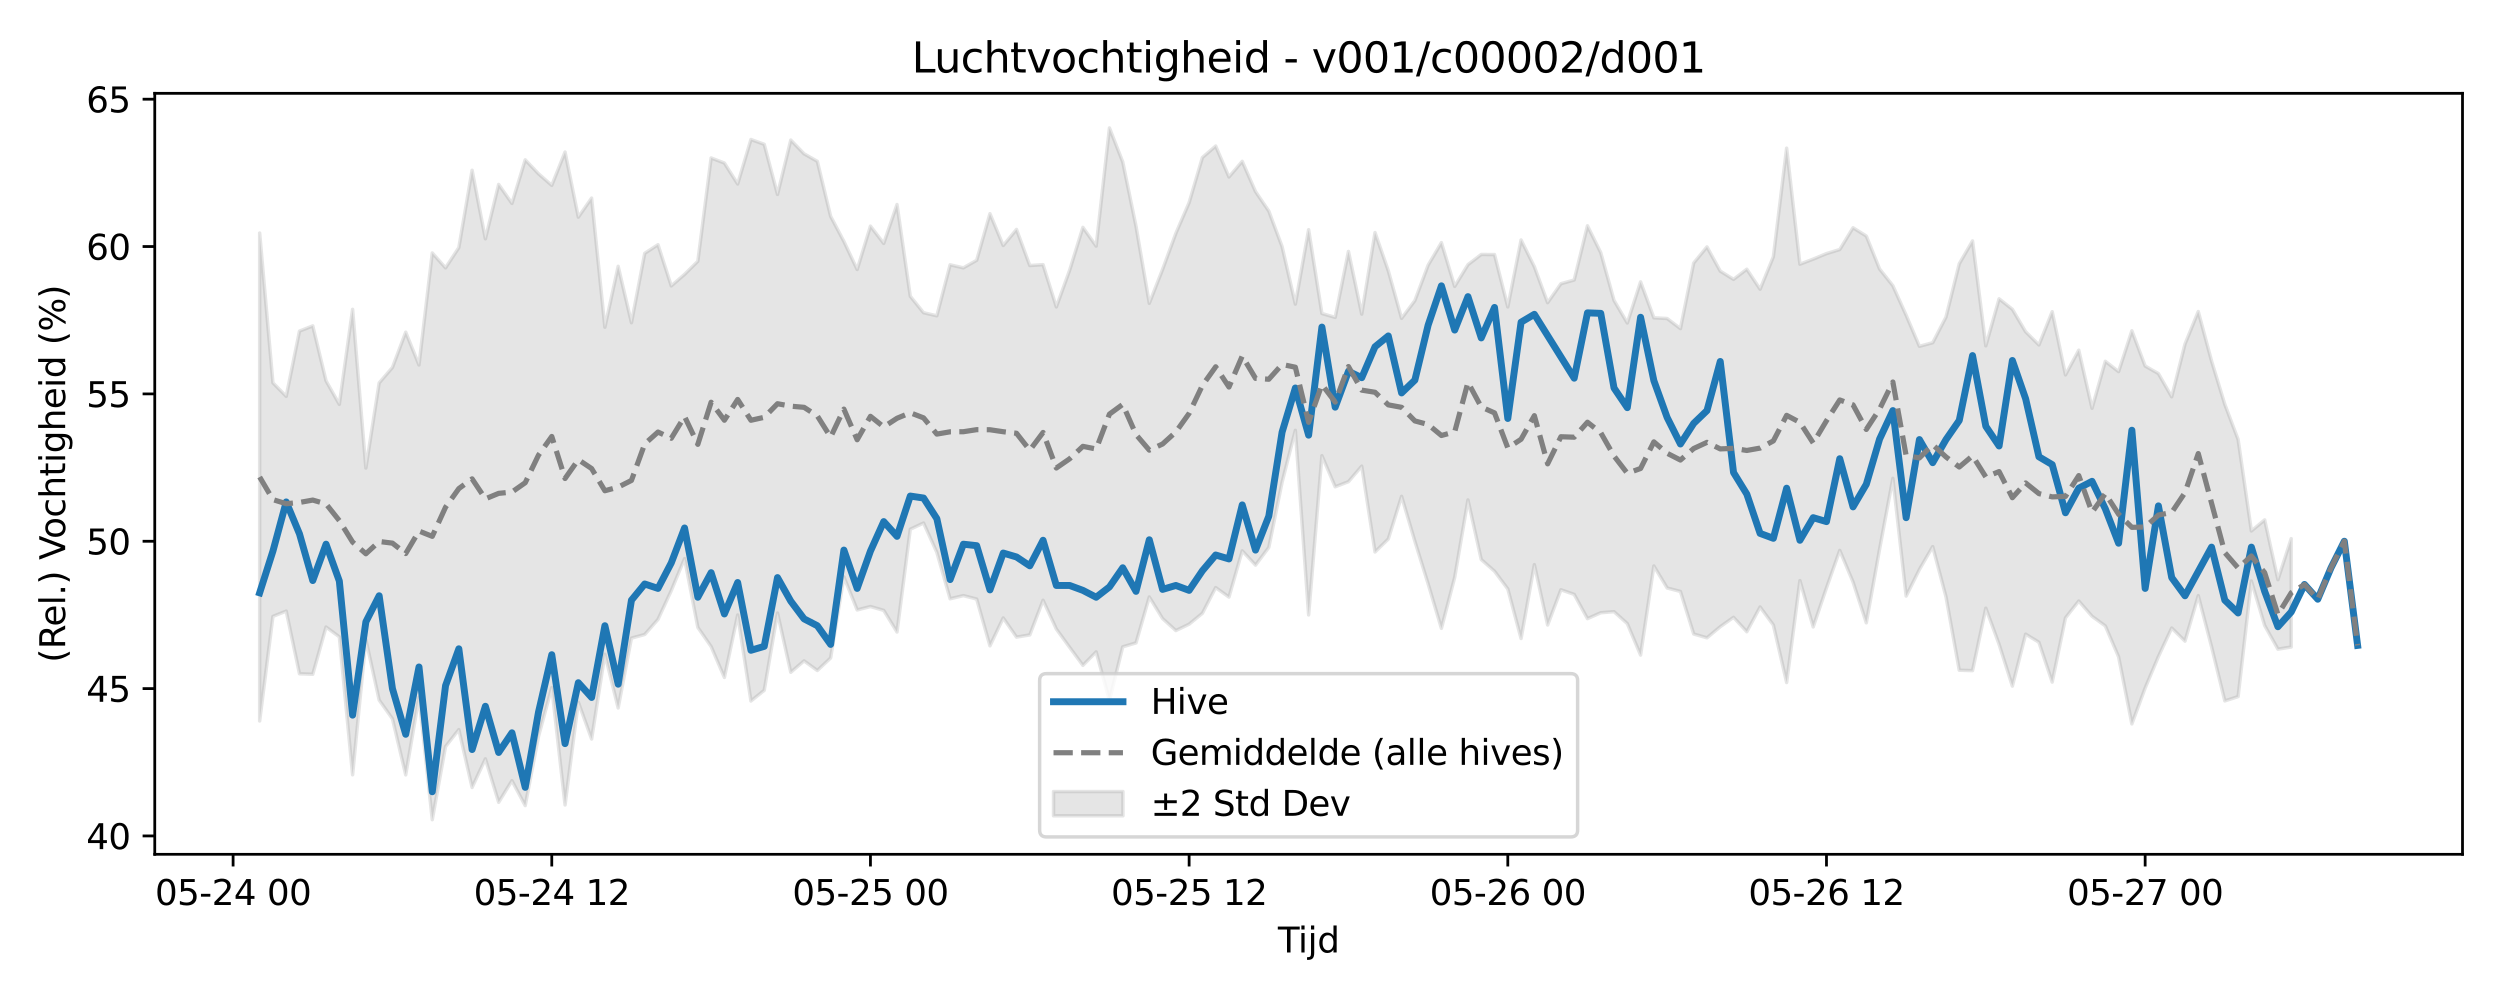 <?xml version="1.0" encoding="utf-8" standalone="no"?>
<!DOCTYPE svg PUBLIC "-//W3C//DTD SVG 1.1//EN"
  "http://www.w3.org/Graphics/SVG/1.1/DTD/svg11.dtd">
<svg xmlns:xlink="http://www.w3.org/1999/xlink" width="720pt" height="288pt" viewBox="0 0 720 288" xmlns="http://www.w3.org/2000/svg" version="1.1">
 <defs>
  <style type="text/css">*{stroke-linejoin: round; stroke-linecap: butt}</style>
 </defs>
 <g id="figure_1">
  <g id="patch_1">
   <path d="M 0 288 
L 720 288 
L 720 0 
L 0 0 
z
" style="fill: #ffffff"/>
  </g>
  <g id="axes_1">
   <g id="patch_2">
    <path d="M 44.57 246.04 
L 709.2 246.04 
L 709.2 26.88 
L 44.57 26.88 
z
" style="fill: #ffffff"/>
   </g>
   <g id="FillBetweenPolyCollection_1">
    <defs>
     <path id="mde6dcda45f" d="M 74.78 -220.886 
L 74.78 -80.359 
L 78.605 -110.481 
L 82.429 -112.004 
L 86.253 -93.949 
L 90.077 -93.809 
L 93.901 -107.414 
L 97.725 -104.579 
L 101.549 -64.851 
L 105.373 -103.825 
L 109.197 -86.379 
L 113.022 -80.986 
L 116.846 -64.831 
L 120.67 -87.22 
L 124.494 -51.922 
L 128.318 -72.998 
L 132.142 -77.878 
L 135.966 -61.204 
L 139.79 -69.454 
L 143.614 -56.934 
L 147.439 -63.16 
L 151.263 -55.984 
L 155.087 -75.886 
L 158.911 -89.978 
L 162.735 -56.175 
L 166.559 -85.786 
L 170.383 -75.157 
L 174.207 -99.576 
L 178.031 -84.104 
L 181.855 -104.22 
L 185.68 -105.258 
L 189.504 -109.614 
L 193.328 -117.9 
L 197.152 -127.119 
L 200.976 -107.311 
L 204.8 -101.795 
L 208.624 -92.896 
L 212.448 -110.895 
L 216.272 -86.104 
L 220.097 -89.186 
L 223.921 -111.455 
L 227.745 -94.382 
L 231.569 -97.67 
L 235.393 -94.893 
L 239.217 -98.498 
L 243.041 -121.868 
L 246.865 -112.331 
L 250.689 -113.316 
L 254.514 -112.212 
L 258.338 -105.981 
L 262.162 -135.575 
L 265.986 -137.371 
L 269.81 -128.908 
L 273.634 -115.548 
L 277.458 -116.463 
L 281.282 -115.471 
L 285.106 -102.004 
L 288.931 -110.032 
L 292.755 -104.51 
L 296.579 -105.145 
L 300.403 -115.124 
L 304.227 -106.835 
L 308.051 -101.571 
L 311.875 -96.378 
L 315.699 -100.254 
L 319.523 -86.309 
L 323.347 -101.709 
L 327.172 -102.846 
L 330.996 -116.076 
L 334.82 -109.854 
L 338.644 -106.393 
L 342.468 -108.238 
L 346.292 -111.375 
L 350.116 -118.78 
L 353.94 -116.042 
L 357.764 -129.363 
L 361.589 -125.244 
L 365.413 -130.34 
L 369.237 -149.087 
L 373.061 -164.071 
L 376.885 -110.902 
L 380.709 -156.772 
L 384.533 -147.803 
L 388.357 -149.275 
L 392.181 -153.757 
L 396.006 -129.032 
L 399.83 -132.764 
L 403.654 -145.065 
L 407.478 -132.131 
L 411.302 -119.852 
L 415.126 -107.035 
L 418.95 -121.713 
L 422.774 -144.029 
L 426.598 -126.855 
L 430.423 -123.486 
L 434.247 -118.386 
L 438.071 -104.1 
L 441.895 -125.383 
L 445.719 -107.997 
L 449.543 -118.153 
L 453.367 -116.811 
L 457.191 -109.828 
L 461.015 -111.526 
L 464.839 -111.836 
L 468.664 -108.4 
L 472.488 -99.336 
L 476.312 -125.005 
L 480.136 -118.658 
L 483.96 -117.655 
L 487.784 -105.408 
L 491.608 -104.306 
L 495.432 -107.5 
L 499.256 -110.212 
L 503.081 -106.061 
L 506.905 -113.19 
L 510.729 -107.988 
L 514.553 -91.429 
L 518.377 -120.788 
L 522.201 -107.444 
L 526.025 -118.689 
L 529.849 -129.486 
L 533.673 -120.386 
L 537.498 -108.625 
L 541.322 -129.852 
L 545.146 -150.241 
L 548.97 -116.333 
L 552.794 -123.972 
L 556.618 -130.584 
L 560.442 -116.124 
L 564.266 -94.973 
L 568.09 -94.855 
L 571.915 -112.849 
L 575.739 -102.429 
L 579.563 -90.4 
L 583.387 -105.364 
L 587.211 -103.024 
L 591.035 -91.556 
L 594.859 -110.051 
L 598.683 -114.904 
L 602.507 -110.51 
L 606.331 -107.732 
L 610.156 -98.826 
L 613.98 -79.517 
L 617.804 -89.855 
L 621.628 -98.921 
L 625.452 -107.124 
L 629.276 -103.352 
L 633.1 -116.459 
L 636.924 -101.748 
L 640.748 -86.137 
L 644.573 -87.374 
L 648.397 -120.674 
L 652.221 -107.862 
L 656.045 -101.039 
L 659.869 -101.662 
L 659.869 -132.87 
L 659.869 -132.87 
L 656.045 -121.045 
L 652.221 -138.27 
L 648.397 -135.078 
L 644.573 -161.446 
L 640.748 -171.538 
L 636.924 -184.039 
L 633.1 -198.281 
L 629.276 -188.896 
L 625.452 -173.713 
L 621.628 -180.407 
L 617.804 -182.588 
L 613.98 -192.737 
L 610.156 -180.973 
L 606.331 -183.949 
L 602.507 -170.421 
L 598.683 -187.152 
L 594.859 -180.027 
L 591.035 -198.239 
L 587.211 -188.657 
L 583.387 -192.447 
L 579.563 -198.924 
L 575.739 -201.937 
L 571.915 -188.405 
L 568.09 -218.612 
L 564.266 -212.034 
L 560.442 -196.683 
L 556.618 -189.295 
L 552.794 -188.269 
L 548.97 -197.228 
L 545.146 -205.719 
L 541.322 -210.538 
L 537.498 -220.025 
L 533.673 -222.41 
L 529.849 -216.138 
L 526.025 -214.959 
L 522.201 -213.378 
L 518.377 -211.917 
L 514.553 -245.331 
L 510.729 -214.06 
L 506.905 -204.709 
L 503.081 -210.471 
L 499.256 -207.545 
L 495.432 -209.927 
L 491.608 -216.894 
L 487.784 -212.255 
L 483.96 -193.359 
L 480.136 -196.27 
L 476.312 -196.477 
L 472.488 -206.821 
L 468.664 -194.975 
L 464.839 -201.489 
L 461.015 -215.237 
L 457.191 -222.971 
L 453.367 -207.359 
L 449.543 -206.291 
L 445.719 -200.83 
L 441.895 -211.188 
L 438.071 -218.891 
L 434.247 -199.608 
L 430.423 -214.689 
L 426.598 -214.714 
L 422.774 -211.78 
L 418.95 -205.522 
L 415.126 -218.125 
L 411.302 -211.626 
L 407.478 -201.423 
L 403.654 -196.316 
L 399.83 -210.031 
L 396.006 -221.025 
L 392.181 -197.526 
L 388.357 -215.589 
L 384.533 -196.596 
L 380.709 -197.717 
L 376.885 -221.85 
L 373.061 -200.415 
L 369.237 -217.002 
L 365.413 -227.214 
L 361.589 -232.829 
L 357.764 -241.536 
L 353.94 -237.033 
L 350.116 -245.942 
L 346.292 -242.643 
L 342.468 -229.654 
L 338.644 -220.795 
L 334.82 -210.403 
L 330.996 -200.644 
L 327.172 -222.833 
L 323.347 -241.369 
L 319.523 -251.158 
L 315.699 -217.126 
L 311.875 -222.521 
L 308.051 -210.15 
L 304.227 -199.606 
L 300.403 -211.781 
L 296.579 -211.528 
L 292.755 -221.923 
L 288.931 -217.298 
L 285.106 -226.457 
L 281.282 -213.038 
L 277.458 -210.866 
L 273.634 -211.735 
L 269.81 -197.054 
L 265.986 -197.937 
L 262.162 -202.675 
L 258.338 -229.1 
L 254.514 -217.89 
L 250.689 -222.878 
L 246.865 -210.377 
L 243.041 -218.475 
L 239.217 -225.719 
L 235.393 -241.537 
L 231.569 -243.71 
L 227.745 -247.66 
L 223.921 -232 
L 220.097 -246.442 
L 216.272 -247.827 
L 212.448 -235.013 
L 208.624 -241.053 
L 204.8 -242.51 
L 200.976 -212.756 
L 197.152 -208.981 
L 193.328 -205.657 
L 189.504 -217.527 
L 185.68 -215.046 
L 181.855 -195.053 
L 178.031 -211.302 
L 174.207 -193.756 
L 170.383 -230.953 
L 166.559 -225.464 
L 162.735 -244.221 
L 158.911 -234.617 
L 155.087 -237.958 
L 151.263 -241.969 
L 147.439 -229.418 
L 143.614 -234.889 
L 139.79 -219.21 
L 135.966 -238.965 
L 132.142 -216.69 
L 128.318 -210.857 
L 124.494 -215.146 
L 120.67 -182.889 
L 116.846 -192.335 
L 113.022 -182.169 
L 109.197 -177.718 
L 105.373 -153.2 
L 101.549 -198.916 
L 97.725 -171.542 
L 93.901 -178.326 
L 90.077 -194.148 
L 86.253 -192.64 
L 82.429 -173.85 
L 78.605 -177.749 
L 74.78 -220.886 
z
" style="stroke: #808080; stroke-opacity: 0.2"/>
    </defs>
    <g clip-path="url(#p3464021e81)">
     <use xlink:href="#mde6dcda45f" x="0" y="288" style="fill: #808080; fill-opacity: 0.2; stroke: #808080; stroke-opacity: 0.2"/>
    </g>
   </g>
   <g id="matplotlib.axis_1">
    <g id="xtick_1">
     <g id="line2d_1">
      <defs>
       <path id="mfa3dba36b5" d="M 0 0 
L 0 3.5 
" style="stroke: #000000; stroke-width: 0.8"/>
      </defs>
      <g>
       <use xlink:href="#mfa3dba36b5" x="67.132" y="246.04" style="stroke: #000000; stroke-width: 0.8"/>
      </g>
     </g>
     <g id="text_1">
      <!-- 05-24 00 -->
      <g transform="translate(44.652 260.638) scale(0.1 -0.1)">
       <defs>
        <path id="DejaVuSans-30" d="M 2034 4250 
Q 1547 4250 1301 3770 
Q 1056 3291 1056 2328 
Q 1056 1369 1301 889 
Q 1547 409 2034 409 
Q 2525 409 2770 889 
Q 3016 1369 3016 2328 
Q 3016 3291 2770 3770 
Q 2525 4250 2034 4250 
z
M 2034 4750 
Q 2819 4750 3233 4129 
Q 3647 3509 3647 2328 
Q 3647 1150 3233 529 
Q 2819 -91 2034 -91 
Q 1250 -91 836 529 
Q 422 1150 422 2328 
Q 422 3509 836 4129 
Q 1250 4750 2034 4750 
z
" transform="scale(0.016)"/>
        <path id="DejaVuSans-35" d="M 691 4666 
L 3169 4666 
L 3169 4134 
L 1269 4134 
L 1269 2991 
Q 1406 3038 1543 3061 
Q 1681 3084 1819 3084 
Q 2600 3084 3056 2656 
Q 3513 2228 3513 1497 
Q 3513 744 3044 326 
Q 2575 -91 1722 -91 
Q 1428 -91 1123 -41 
Q 819 9 494 109 
L 494 744 
Q 775 591 1075 516 
Q 1375 441 1709 441 
Q 2250 441 2565 725 
Q 2881 1009 2881 1497 
Q 2881 1984 2565 2268 
Q 2250 2553 1709 2553 
Q 1456 2553 1204 2497 
Q 953 2441 691 2322 
L 691 4666 
z
" transform="scale(0.016)"/>
        <path id="DejaVuSans-2d" d="M 313 2009 
L 1997 2009 
L 1997 1497 
L 313 1497 
L 313 2009 
z
" transform="scale(0.016)"/>
        <path id="DejaVuSans-32" d="M 1228 531 
L 3431 531 
L 3431 0 
L 469 0 
L 469 531 
Q 828 903 1448 1529 
Q 2069 2156 2228 2338 
Q 2531 2678 2651 2914 
Q 2772 3150 2772 3378 
Q 2772 3750 2511 3984 
Q 2250 4219 1831 4219 
Q 1534 4219 1204 4116 
Q 875 4013 500 3803 
L 500 4441 
Q 881 4594 1212 4672 
Q 1544 4750 1819 4750 
Q 2544 4750 2975 4387 
Q 3406 4025 3406 3419 
Q 3406 3131 3298 2873 
Q 3191 2616 2906 2266 
Q 2828 2175 2409 1742 
Q 1991 1309 1228 531 
z
" transform="scale(0.016)"/>
        <path id="DejaVuSans-34" d="M 2419 4116 
L 825 1625 
L 2419 1625 
L 2419 4116 
z
M 2253 4666 
L 3047 4666 
L 3047 1625 
L 3713 1625 
L 3713 1100 
L 3047 1100 
L 3047 0 
L 2419 0 
L 2419 1100 
L 313 1100 
L 313 1709 
L 2253 4666 
z
" transform="scale(0.016)"/>
        <path id="DejaVuSans-20" transform="scale(0.016)"/>
       </defs>
       <use xlink:href="#DejaVuSans-30"/>
       <use xlink:href="#DejaVuSans-35" transform="translate(63.623 0)"/>
       <use xlink:href="#DejaVuSans-2d" transform="translate(127.246 0)"/>
       <use xlink:href="#DejaVuSans-32" transform="translate(163.33 0)"/>
       <use xlink:href="#DejaVuSans-34" transform="translate(226.953 0)"/>
       <use xlink:href="#DejaVuSans-20" transform="translate(290.576 0)"/>
       <use xlink:href="#DejaVuSans-30" transform="translate(322.363 0)"/>
       <use xlink:href="#DejaVuSans-30" transform="translate(385.986 0)"/>
      </g>
     </g>
    </g>
    <g id="xtick_2">
     <g id="line2d_2">
      <g>
       <use xlink:href="#mfa3dba36b5" x="158.911" y="246.04" style="stroke: #000000; stroke-width: 0.8"/>
      </g>
     </g>
     <g id="text_2">
      <!-- 05-24 12 -->
      <g transform="translate(136.43 260.638) scale(0.1 -0.1)">
       <defs>
        <path id="DejaVuSans-31" d="M 794 531 
L 1825 531 
L 1825 4091 
L 703 3866 
L 703 4441 
L 1819 4666 
L 2450 4666 
L 2450 531 
L 3481 531 
L 3481 0 
L 794 0 
L 794 531 
z
" transform="scale(0.016)"/>
       </defs>
       <use xlink:href="#DejaVuSans-30"/>
       <use xlink:href="#DejaVuSans-35" transform="translate(63.623 0)"/>
       <use xlink:href="#DejaVuSans-2d" transform="translate(127.246 0)"/>
       <use xlink:href="#DejaVuSans-32" transform="translate(163.33 0)"/>
       <use xlink:href="#DejaVuSans-34" transform="translate(226.953 0)"/>
       <use xlink:href="#DejaVuSans-20" transform="translate(290.576 0)"/>
       <use xlink:href="#DejaVuSans-31" transform="translate(322.363 0)"/>
       <use xlink:href="#DejaVuSans-32" transform="translate(385.986 0)"/>
      </g>
     </g>
    </g>
    <g id="xtick_3">
     <g id="line2d_3">
      <g>
       <use xlink:href="#mfa3dba36b5" x="250.689" y="246.04" style="stroke: #000000; stroke-width: 0.8"/>
      </g>
     </g>
     <g id="text_3">
      <!-- 05-25 00 -->
      <g transform="translate(228.209 260.638) scale(0.1 -0.1)">
       <use xlink:href="#DejaVuSans-30"/>
       <use xlink:href="#DejaVuSans-35" transform="translate(63.623 0)"/>
       <use xlink:href="#DejaVuSans-2d" transform="translate(127.246 0)"/>
       <use xlink:href="#DejaVuSans-32" transform="translate(163.33 0)"/>
       <use xlink:href="#DejaVuSans-35" transform="translate(226.953 0)"/>
       <use xlink:href="#DejaVuSans-20" transform="translate(290.576 0)"/>
       <use xlink:href="#DejaVuSans-30" transform="translate(322.363 0)"/>
       <use xlink:href="#DejaVuSans-30" transform="translate(385.986 0)"/>
      </g>
     </g>
    </g>
    <g id="xtick_4">
     <g id="line2d_4">
      <g>
       <use xlink:href="#mfa3dba36b5" x="342.468" y="246.04" style="stroke: #000000; stroke-width: 0.8"/>
      </g>
     </g>
     <g id="text_4">
      <!-- 05-25 12 -->
      <g transform="translate(319.988 260.638) scale(0.1 -0.1)">
       <use xlink:href="#DejaVuSans-30"/>
       <use xlink:href="#DejaVuSans-35" transform="translate(63.623 0)"/>
       <use xlink:href="#DejaVuSans-2d" transform="translate(127.246 0)"/>
       <use xlink:href="#DejaVuSans-32" transform="translate(163.33 0)"/>
       <use xlink:href="#DejaVuSans-35" transform="translate(226.953 0)"/>
       <use xlink:href="#DejaVuSans-20" transform="translate(290.576 0)"/>
       <use xlink:href="#DejaVuSans-31" transform="translate(322.363 0)"/>
       <use xlink:href="#DejaVuSans-32" transform="translate(385.986 0)"/>
      </g>
     </g>
    </g>
    <g id="xtick_5">
     <g id="line2d_5">
      <g>
       <use xlink:href="#mfa3dba36b5" x="434.247" y="246.04" style="stroke: #000000; stroke-width: 0.8"/>
      </g>
     </g>
     <g id="text_5">
      <!-- 05-26 00 -->
      <g transform="translate(411.766 260.638) scale(0.1 -0.1)">
       <defs>
        <path id="DejaVuSans-36" d="M 2113 2584 
Q 1688 2584 1439 2293 
Q 1191 2003 1191 1497 
Q 1191 994 1439 701 
Q 1688 409 2113 409 
Q 2538 409 2786 701 
Q 3034 994 3034 1497 
Q 3034 2003 2786 2293 
Q 2538 2584 2113 2584 
z
M 3366 4563 
L 3366 3988 
Q 3128 4100 2886 4159 
Q 2644 4219 2406 4219 
Q 1781 4219 1451 3797 
Q 1122 3375 1075 2522 
Q 1259 2794 1537 2939 
Q 1816 3084 2150 3084 
Q 2853 3084 3261 2657 
Q 3669 2231 3669 1497 
Q 3669 778 3244 343 
Q 2819 -91 2113 -91 
Q 1303 -91 875 529 
Q 447 1150 447 2328 
Q 447 3434 972 4092 
Q 1497 4750 2381 4750 
Q 2619 4750 2861 4703 
Q 3103 4656 3366 4563 
z
" transform="scale(0.016)"/>
       </defs>
       <use xlink:href="#DejaVuSans-30"/>
       <use xlink:href="#DejaVuSans-35" transform="translate(63.623 0)"/>
       <use xlink:href="#DejaVuSans-2d" transform="translate(127.246 0)"/>
       <use xlink:href="#DejaVuSans-32" transform="translate(163.33 0)"/>
       <use xlink:href="#DejaVuSans-36" transform="translate(226.953 0)"/>
       <use xlink:href="#DejaVuSans-20" transform="translate(290.576 0)"/>
       <use xlink:href="#DejaVuSans-30" transform="translate(322.363 0)"/>
       <use xlink:href="#DejaVuSans-30" transform="translate(385.986 0)"/>
      </g>
     </g>
    </g>
    <g id="xtick_6">
     <g id="line2d_6">
      <g>
       <use xlink:href="#mfa3dba36b5" x="526.025" y="246.04" style="stroke: #000000; stroke-width: 0.8"/>
      </g>
     </g>
     <g id="text_6">
      <!-- 05-26 12 -->
      <g transform="translate(503.545 260.638) scale(0.1 -0.1)">
       <use xlink:href="#DejaVuSans-30"/>
       <use xlink:href="#DejaVuSans-35" transform="translate(63.623 0)"/>
       <use xlink:href="#DejaVuSans-2d" transform="translate(127.246 0)"/>
       <use xlink:href="#DejaVuSans-32" transform="translate(163.33 0)"/>
       <use xlink:href="#DejaVuSans-36" transform="translate(226.953 0)"/>
       <use xlink:href="#DejaVuSans-20" transform="translate(290.576 0)"/>
       <use xlink:href="#DejaVuSans-31" transform="translate(322.363 0)"/>
       <use xlink:href="#DejaVuSans-32" transform="translate(385.986 0)"/>
      </g>
     </g>
    </g>
    <g id="xtick_7">
     <g id="line2d_7">
      <g>
       <use xlink:href="#mfa3dba36b5" x="617.804" y="246.04" style="stroke: #000000; stroke-width: 0.8"/>
      </g>
     </g>
     <g id="text_7">
      <!-- 05-27 00 -->
      <g transform="translate(595.323 260.638) scale(0.1 -0.1)">
       <defs>
        <path id="DejaVuSans-37" d="M 525 4666 
L 3525 4666 
L 3525 4397 
L 1831 0 
L 1172 0 
L 2766 4134 
L 525 4134 
L 525 4666 
z
" transform="scale(0.016)"/>
       </defs>
       <use xlink:href="#DejaVuSans-30"/>
       <use xlink:href="#DejaVuSans-35" transform="translate(63.623 0)"/>
       <use xlink:href="#DejaVuSans-2d" transform="translate(127.246 0)"/>
       <use xlink:href="#DejaVuSans-32" transform="translate(163.33 0)"/>
       <use xlink:href="#DejaVuSans-37" transform="translate(226.953 0)"/>
       <use xlink:href="#DejaVuSans-20" transform="translate(290.576 0)"/>
       <use xlink:href="#DejaVuSans-30" transform="translate(322.363 0)"/>
       <use xlink:href="#DejaVuSans-30" transform="translate(385.986 0)"/>
      </g>
     </g>
    </g>
    <g id="text_8">
     <!-- Tijd -->
     <g transform="translate(368.035 274.317) scale(0.1 -0.1)">
      <defs>
       <path id="DejaVuSans-54" d="M -19 4666 
L 3928 4666 
L 3928 4134 
L 2272 4134 
L 2272 0 
L 1638 0 
L 1638 4134 
L -19 4134 
L -19 4666 
z
" transform="scale(0.016)"/>
       <path id="DejaVuSans-69" d="M 603 3500 
L 1178 3500 
L 1178 0 
L 603 0 
L 603 3500 
z
M 603 4863 
L 1178 4863 
L 1178 4134 
L 603 4134 
L 603 4863 
z
" transform="scale(0.016)"/>
       <path id="DejaVuSans-6a" d="M 603 3500 
L 1178 3500 
L 1178 -63 
Q 1178 -731 923 -1031 
Q 669 -1331 103 -1331 
L -116 -1331 
L -116 -844 
L 38 -844 
Q 366 -844 484 -692 
Q 603 -541 603 -63 
L 603 3500 
z
M 603 4863 
L 1178 4863 
L 1178 4134 
L 603 4134 
L 603 4863 
z
" transform="scale(0.016)"/>
       <path id="DejaVuSans-64" d="M 2906 2969 
L 2906 4863 
L 3481 4863 
L 3481 0 
L 2906 0 
L 2906 525 
Q 2725 213 2448 61 
Q 2172 -91 1784 -91 
Q 1150 -91 751 415 
Q 353 922 353 1747 
Q 353 2572 751 3078 
Q 1150 3584 1784 3584 
Q 2172 3584 2448 3432 
Q 2725 3281 2906 2969 
z
M 947 1747 
Q 947 1113 1208 752 
Q 1469 391 1925 391 
Q 2381 391 2643 752 
Q 2906 1113 2906 1747 
Q 2906 2381 2643 2742 
Q 2381 3103 1925 3103 
Q 1469 3103 1208 2742 
Q 947 2381 947 1747 
z
" transform="scale(0.016)"/>
      </defs>
      <use xlink:href="#DejaVuSans-54"/>
      <use xlink:href="#DejaVuSans-69" transform="translate(57.959 0)"/>
      <use xlink:href="#DejaVuSans-6a" transform="translate(85.742 0)"/>
      <use xlink:href="#DejaVuSans-64" transform="translate(113.525 0)"/>
     </g>
    </g>
   </g>
   <g id="matplotlib.axis_2">
    <g id="ytick_1">
     <g id="line2d_8">
      <defs>
       <path id="mb680bec01b" d="M 0 0 
L -3.5 0 
" style="stroke: #000000; stroke-width: 0.8"/>
      </defs>
      <g>
       <use xlink:href="#mb680bec01b" x="44.57" y="240.756" style="stroke: #000000; stroke-width: 0.8"/>
      </g>
     </g>
     <g id="text_9">
      <!-- 40 -->
      <g transform="translate(24.845 244.555) scale(0.1 -0.1)">
       <use xlink:href="#DejaVuSans-34"/>
       <use xlink:href="#DejaVuSans-30" transform="translate(63.623 0)"/>
      </g>
     </g>
    </g>
    <g id="ytick_2">
     <g id="line2d_9">
      <g>
       <use xlink:href="#mb680bec01b" x="44.57" y="198.318" style="stroke: #000000; stroke-width: 0.8"/>
      </g>
     </g>
     <g id="text_10">
      <!-- 45 -->
      <g transform="translate(24.845 202.117) scale(0.1 -0.1)">
       <use xlink:href="#DejaVuSans-34"/>
       <use xlink:href="#DejaVuSans-35" transform="translate(63.623 0)"/>
      </g>
     </g>
    </g>
    <g id="ytick_3">
     <g id="line2d_10">
      <g>
       <use xlink:href="#mb680bec01b" x="44.57" y="155.881" style="stroke: #000000; stroke-width: 0.8"/>
      </g>
     </g>
     <g id="text_11">
      <!-- 50 -->
      <g transform="translate(24.845 159.68) scale(0.1 -0.1)">
       <use xlink:href="#DejaVuSans-35"/>
       <use xlink:href="#DejaVuSans-30" transform="translate(63.623 0)"/>
      </g>
     </g>
    </g>
    <g id="ytick_4">
     <g id="line2d_11">
      <g>
       <use xlink:href="#mb680bec01b" x="44.57" y="113.443" style="stroke: #000000; stroke-width: 0.8"/>
      </g>
     </g>
     <g id="text_12">
      <!-- 55 -->
      <g transform="translate(24.845 117.242) scale(0.1 -0.1)">
       <use xlink:href="#DejaVuSans-35"/>
       <use xlink:href="#DejaVuSans-35" transform="translate(63.623 0)"/>
      </g>
     </g>
    </g>
    <g id="ytick_5">
     <g id="line2d_12">
      <g>
       <use xlink:href="#mb680bec01b" x="44.57" y="71.005" style="stroke: #000000; stroke-width: 0.8"/>
      </g>
     </g>
     <g id="text_13">
      <!-- 60 -->
      <g transform="translate(24.845 74.805) scale(0.1 -0.1)">
       <use xlink:href="#DejaVuSans-36"/>
       <use xlink:href="#DejaVuSans-30" transform="translate(63.623 0)"/>
      </g>
     </g>
    </g>
    <g id="ytick_6">
     <g id="line2d_13">
      <g>
       <use xlink:href="#mb680bec01b" x="44.57" y="28.568" style="stroke: #000000; stroke-width: 0.8"/>
      </g>
     </g>
     <g id="text_14">
      <!-- 65 -->
      <g transform="translate(24.845 32.367) scale(0.1 -0.1)">
       <use xlink:href="#DejaVuSans-36"/>
       <use xlink:href="#DejaVuSans-35" transform="translate(63.623 0)"/>
      </g>
     </g>
    </g>
    <g id="text_15">
     <!-- (Rel.) Vochtigheid (%) -->
     <g transform="translate(18.765 190.838) rotate(-90) scale(0.1 -0.1)">
      <defs>
       <path id="DejaVuSans-28" d="M 1984 4856 
Q 1566 4138 1362 3434 
Q 1159 2731 1159 2009 
Q 1159 1288 1364 580 
Q 1569 -128 1984 -844 
L 1484 -844 
Q 1016 -109 783 600 
Q 550 1309 550 2009 
Q 550 2706 781 3412 
Q 1013 4119 1484 4856 
L 1984 4856 
z
" transform="scale(0.016)"/>
       <path id="DejaVuSans-52" d="M 2841 2188 
Q 3044 2119 3236 1894 
Q 3428 1669 3622 1275 
L 4263 0 
L 3584 0 
L 2988 1197 
Q 2756 1666 2539 1819 
Q 2322 1972 1947 1972 
L 1259 1972 
L 1259 0 
L 628 0 
L 628 4666 
L 2053 4666 
Q 2853 4666 3247 4331 
Q 3641 3997 3641 3322 
Q 3641 2881 3436 2590 
Q 3231 2300 2841 2188 
z
M 1259 4147 
L 1259 2491 
L 2053 2491 
Q 2509 2491 2742 2702 
Q 2975 2913 2975 3322 
Q 2975 3731 2742 3939 
Q 2509 4147 2053 4147 
L 1259 4147 
z
" transform="scale(0.016)"/>
       <path id="DejaVuSans-65" d="M 3597 1894 
L 3597 1613 
L 953 1613 
Q 991 1019 1311 708 
Q 1631 397 2203 397 
Q 2534 397 2845 478 
Q 3156 559 3463 722 
L 3463 178 
Q 3153 47 2828 -22 
Q 2503 -91 2169 -91 
Q 1331 -91 842 396 
Q 353 884 353 1716 
Q 353 2575 817 3079 
Q 1281 3584 2069 3584 
Q 2775 3584 3186 3129 
Q 3597 2675 3597 1894 
z
M 3022 2063 
Q 3016 2534 2758 2815 
Q 2500 3097 2075 3097 
Q 1594 3097 1305 2825 
Q 1016 2553 972 2059 
L 3022 2063 
z
" transform="scale(0.016)"/>
       <path id="DejaVuSans-6c" d="M 603 4863 
L 1178 4863 
L 1178 0 
L 603 0 
L 603 4863 
z
" transform="scale(0.016)"/>
       <path id="DejaVuSans-2e" d="M 684 794 
L 1344 794 
L 1344 0 
L 684 0 
L 684 794 
z
" transform="scale(0.016)"/>
       <path id="DejaVuSans-29" d="M 513 4856 
L 1013 4856 
Q 1481 4119 1714 3412 
Q 1947 2706 1947 2009 
Q 1947 1309 1714 600 
Q 1481 -109 1013 -844 
L 513 -844 
Q 928 -128 1133 580 
Q 1338 1288 1338 2009 
Q 1338 2731 1133 3434 
Q 928 4138 513 4856 
z
" transform="scale(0.016)"/>
       <path id="DejaVuSans-56" d="M 1831 0 
L 50 4666 
L 709 4666 
L 2188 738 
L 3669 4666 
L 4325 4666 
L 2547 0 
L 1831 0 
z
" transform="scale(0.016)"/>
       <path id="DejaVuSans-6f" d="M 1959 3097 
Q 1497 3097 1228 2736 
Q 959 2375 959 1747 
Q 959 1119 1226 758 
Q 1494 397 1959 397 
Q 2419 397 2687 759 
Q 2956 1122 2956 1747 
Q 2956 2369 2687 2733 
Q 2419 3097 1959 3097 
z
M 1959 3584 
Q 2709 3584 3137 3096 
Q 3566 2609 3566 1747 
Q 3566 888 3137 398 
Q 2709 -91 1959 -91 
Q 1206 -91 779 398 
Q 353 888 353 1747 
Q 353 2609 779 3096 
Q 1206 3584 1959 3584 
z
" transform="scale(0.016)"/>
       <path id="DejaVuSans-63" d="M 3122 3366 
L 3122 2828 
Q 2878 2963 2633 3030 
Q 2388 3097 2138 3097 
Q 1578 3097 1268 2742 
Q 959 2388 959 1747 
Q 959 1106 1268 751 
Q 1578 397 2138 397 
Q 2388 397 2633 464 
Q 2878 531 3122 666 
L 3122 134 
Q 2881 22 2623 -34 
Q 2366 -91 2075 -91 
Q 1284 -91 818 406 
Q 353 903 353 1747 
Q 353 2603 823 3093 
Q 1294 3584 2113 3584 
Q 2378 3584 2631 3529 
Q 2884 3475 3122 3366 
z
" transform="scale(0.016)"/>
       <path id="DejaVuSans-68" d="M 3513 2113 
L 3513 0 
L 2938 0 
L 2938 2094 
Q 2938 2591 2744 2837 
Q 2550 3084 2163 3084 
Q 1697 3084 1428 2787 
Q 1159 2491 1159 1978 
L 1159 0 
L 581 0 
L 581 4863 
L 1159 4863 
L 1159 2956 
Q 1366 3272 1645 3428 
Q 1925 3584 2291 3584 
Q 2894 3584 3203 3211 
Q 3513 2838 3513 2113 
z
" transform="scale(0.016)"/>
       <path id="DejaVuSans-74" d="M 1172 4494 
L 1172 3500 
L 2356 3500 
L 2356 3053 
L 1172 3053 
L 1172 1153 
Q 1172 725 1289 603 
Q 1406 481 1766 481 
L 2356 481 
L 2356 0 
L 1766 0 
Q 1100 0 847 248 
Q 594 497 594 1153 
L 594 3053 
L 172 3053 
L 172 3500 
L 594 3500 
L 594 4494 
L 1172 4494 
z
" transform="scale(0.016)"/>
       <path id="DejaVuSans-67" d="M 2906 1791 
Q 2906 2416 2648 2759 
Q 2391 3103 1925 3103 
Q 1463 3103 1205 2759 
Q 947 2416 947 1791 
Q 947 1169 1205 825 
Q 1463 481 1925 481 
Q 2391 481 2648 825 
Q 2906 1169 2906 1791 
z
M 3481 434 
Q 3481 -459 3084 -895 
Q 2688 -1331 1869 -1331 
Q 1566 -1331 1297 -1286 
Q 1028 -1241 775 -1147 
L 775 -588 
Q 1028 -725 1275 -790 
Q 1522 -856 1778 -856 
Q 2344 -856 2625 -561 
Q 2906 -266 2906 331 
L 2906 616 
Q 2728 306 2450 153 
Q 2172 0 1784 0 
Q 1141 0 747 490 
Q 353 981 353 1791 
Q 353 2603 747 3093 
Q 1141 3584 1784 3584 
Q 2172 3584 2450 3431 
Q 2728 3278 2906 2969 
L 2906 3500 
L 3481 3500 
L 3481 434 
z
" transform="scale(0.016)"/>
       <path id="DejaVuSans-25" d="M 4653 2053 
Q 4381 2053 4226 1822 
Q 4072 1591 4072 1178 
Q 4072 772 4226 539 
Q 4381 306 4653 306 
Q 4919 306 5073 539 
Q 5228 772 5228 1178 
Q 5228 1588 5073 1820 
Q 4919 2053 4653 2053 
z
M 4653 2450 
Q 5147 2450 5437 2106 
Q 5728 1763 5728 1178 
Q 5728 594 5436 251 
Q 5144 -91 4653 -91 
Q 4153 -91 3862 251 
Q 3572 594 3572 1178 
Q 3572 1766 3864 2108 
Q 4156 2450 4653 2450 
z
M 1428 4353 
Q 1159 4353 1004 4120 
Q 850 3888 850 3481 
Q 850 3069 1003 2837 
Q 1156 2606 1428 2606 
Q 1700 2606 1854 2837 
Q 2009 3069 2009 3481 
Q 2009 3884 1853 4118 
Q 1697 4353 1428 4353 
z
M 4250 4750 
L 4750 4750 
L 1831 -91 
L 1331 -91 
L 4250 4750 
z
M 1428 4750 
Q 1922 4750 2215 4408 
Q 2509 4066 2509 3481 
Q 2509 2891 2217 2550 
Q 1925 2209 1428 2209 
Q 931 2209 642 2551 
Q 353 2894 353 3481 
Q 353 4063 643 4406 
Q 934 4750 1428 4750 
z
" transform="scale(0.016)"/>
      </defs>
      <use xlink:href="#DejaVuSans-28"/>
      <use xlink:href="#DejaVuSans-52" transform="translate(39.014 0)"/>
      <use xlink:href="#DejaVuSans-65" transform="translate(103.996 0)"/>
      <use xlink:href="#DejaVuSans-6c" transform="translate(165.52 0)"/>
      <use xlink:href="#DejaVuSans-2e" transform="translate(193.303 0)"/>
      <use xlink:href="#DejaVuSans-29" transform="translate(225.09 0)"/>
      <use xlink:href="#DejaVuSans-20" transform="translate(264.104 0)"/>
      <use xlink:href="#DejaVuSans-56" transform="translate(295.891 0)"/>
      <use xlink:href="#DejaVuSans-6f" transform="translate(356.549 0)"/>
      <use xlink:href="#DejaVuSans-63" transform="translate(417.73 0)"/>
      <use xlink:href="#DejaVuSans-68" transform="translate(472.711 0)"/>
      <use xlink:href="#DejaVuSans-74" transform="translate(536.09 0)"/>
      <use xlink:href="#DejaVuSans-69" transform="translate(575.299 0)"/>
      <use xlink:href="#DejaVuSans-67" transform="translate(603.082 0)"/>
      <use xlink:href="#DejaVuSans-68" transform="translate(666.559 0)"/>
      <use xlink:href="#DejaVuSans-65" transform="translate(729.938 0)"/>
      <use xlink:href="#DejaVuSans-69" transform="translate(791.461 0)"/>
      <use xlink:href="#DejaVuSans-64" transform="translate(819.244 0)"/>
      <use xlink:href="#DejaVuSans-20" transform="translate(882.721 0)"/>
      <use xlink:href="#DejaVuSans-28" transform="translate(914.508 0)"/>
      <use xlink:href="#DejaVuSans-25" transform="translate(953.521 0)"/>
      <use xlink:href="#DejaVuSans-29" transform="translate(1048.541 0)"/>
     </g>
    </g>
   </g>
   <g id="line2d_14">
    <path d="M 74.78 170.734 
L 78.605 158.71 
L 82.429 144.564 
L 86.253 153.759 
L 90.077 167.197 
L 93.901 156.729 
L 97.725 167.339 
L 101.549 205.957 
L 105.373 179.08 
L 109.197 171.583 
L 113.022 198.318 
L 116.846 211.474 
L 120.67 192.094 
L 124.494 228.025 
L 128.318 197.469 
L 132.142 186.86 
L 135.966 215.859 
L 139.79 203.411 
L 143.614 216.708 
L 147.439 211.05 
L 151.263 226.751 
L 155.087 205.108 
L 158.911 188.558 
L 162.735 214.162 
L 166.559 196.621 
L 170.383 200.864 
L 174.207 180.212 
L 178.031 197.045 
L 181.855 172.856 
L 185.68 168.188 
L 189.504 169.461 
L 193.328 162.105 
L 197.152 152.061 
L 200.976 172.007 
L 204.8 164.934 
L 208.624 176.817 
L 212.448 167.763 
L 216.272 187.284 
L 220.097 186.153 
L 223.921 166.349 
L 227.745 173.139 
L 231.569 178.231 
L 235.393 180.212 
L 239.217 185.587 
L 243.041 158.427 
L 246.865 169.461 
L 250.689 158.71 
L 254.514 150.222 
L 258.338 154.466 
L 262.162 142.866 
L 265.986 143.432 
L 269.81 149.374 
L 273.634 166.914 
L 277.458 156.729 
L 281.282 157.154 
L 285.106 169.885 
L 288.931 159.276 
L 292.755 160.407 
L 296.579 162.954 
L 300.403 155.598 
L 304.227 168.612 
L 308.051 168.612 
L 311.875 170.026 
L 315.699 172.007 
L 319.523 169.036 
L 323.347 163.519 
L 327.172 170.309 
L 330.996 155.456 
L 334.82 169.744 
L 338.644 168.612 
L 342.468 170.026 
L 346.292 164.368 
L 350.116 159.841 
L 353.94 160.973 
L 357.764 145.413 
L 361.589 158.427 
L 365.413 148.666 
L 369.237 124.477 
L 373.061 111.746 
L 376.885 125.326 
L 380.709 94.205 
L 384.533 117.262 
L 388.357 106.936 
L 392.181 108.775 
L 396.006 99.863 
L 399.83 96.751 
L 403.654 113.16 
L 407.478 109.482 
L 411.302 93.639 
L 415.126 82.322 
L 418.95 95.053 
L 422.774 85.434 
L 426.598 97.317 
L 430.423 88.546 
L 434.247 120.516 
L 438.071 92.79 
L 441.895 90.527 
L 453.367 108.916 
L 457.191 90.102 
L 461.015 90.244 
L 464.839 111.746 
L 468.664 117.404 
L 472.488 91.375 
L 476.312 109.624 
L 480.136 120.233 
L 483.96 127.872 
L 487.784 121.931 
L 491.608 118.253 
L 495.432 104.107 
L 499.256 136.076 
L 503.081 142.301 
L 506.905 153.617 
L 510.729 155.032 
L 514.553 140.603 
L 518.377 155.598 
L 522.201 149.091 
L 526.025 150.222 
L 529.849 132.116 
L 533.673 145.979 
L 537.498 139.471 
L 541.322 126.457 
L 545.146 118.253 
L 548.97 149.091 
L 552.794 126.599 
L 556.618 133.247 
L 560.442 126.599 
L 564.266 121.082 
L 568.09 102.409 
L 571.915 122.779 
L 575.739 128.438 
L 579.563 103.824 
L 583.387 114.858 
L 587.211 131.55 
L 591.035 133.813 
L 594.859 147.676 
L 598.683 140.603 
L 602.507 138.623 
L 606.331 146.544 
L 610.156 156.446 
L 613.98 123.911 
L 617.804 169.461 
L 621.628 145.696 
L 625.452 166.349 
L 629.276 171.583 
L 636.924 157.578 
L 640.748 172.856 
L 644.573 176.534 
L 648.397 157.578 
L 652.221 170.309 
L 656.045 180.494 
L 659.869 176.251 
L 663.693 168.329 
L 667.517 172.573 
L 671.341 163.519 
L 675.165 155.881 
L 678.99 185.87 
L 678.99 185.87 
" clip-path="url(#p3464021e81)" style="fill: none; stroke: #1f77b4; stroke-width: 2; stroke-linecap: square"/>
   </g>
   <g id="line2d_15">
    <path d="M 74.78 137.378 
L 78.605 143.885 
L 82.429 145.073 
L 86.253 144.705 
L 90.077 144.022 
L 93.901 145.13 
L 97.725 149.939 
L 101.549 156.116 
L 105.373 159.488 
L 109.197 155.951 
L 113.022 156.423 
L 116.846 159.417 
L 120.67 152.945 
L 124.494 154.466 
L 128.318 146.073 
L 132.142 140.716 
L 135.966 137.915 
L 139.79 143.668 
L 143.614 142.088 
L 147.439 141.711 
L 151.263 139.023 
L 155.087 131.078 
L 158.911 125.703 
L 162.735 137.802 
L 166.559 132.375 
L 170.383 134.945 
L 174.207 141.334 
L 178.031 140.297 
L 181.855 138.363 
L 185.68 127.848 
L 189.504 124.43 
L 193.328 126.221 
L 197.152 119.95 
L 200.976 127.966 
L 204.8 115.848 
L 208.624 121.025 
L 212.448 115.046 
L 216.272 121.035 
L 220.097 120.186 
L 223.921 116.272 
L 227.745 116.979 
L 231.569 117.31 
L 235.393 119.785 
L 239.217 125.891 
L 243.041 117.828 
L 246.865 126.646 
L 250.689 119.903 
L 254.514 122.949 
L 258.338 120.459 
L 262.162 118.875 
L 265.986 120.346 
L 269.81 125.019 
L 273.634 124.359 
L 277.458 124.335 
L 281.282 123.746 
L 285.106 123.769 
L 288.931 124.335 
L 292.755 124.783 
L 296.579 129.664 
L 300.403 124.548 
L 304.227 134.78 
L 308.051 132.139 
L 311.875 128.551 
L 315.699 129.31 
L 319.523 119.266 
L 323.347 116.461 
L 327.172 125.161 
L 330.996 129.64 
L 334.82 127.872 
L 338.644 124.406 
L 342.468 119.054 
L 346.292 110.991 
L 350.116 105.639 
L 353.94 111.463 
L 357.764 102.551 
L 361.589 108.963 
L 365.413 109.223 
L 369.237 104.955 
L 373.061 105.757 
L 376.885 121.624 
L 380.709 110.755 
L 384.533 115.801 
L 388.357 105.568 
L 392.181 112.358 
L 396.006 112.971 
L 399.83 116.602 
L 403.654 117.31 
L 407.478 121.223 
L 411.302 122.261 
L 415.126 125.42 
L 418.95 124.382 
L 422.774 110.095 
L 426.598 117.215 
L 430.423 118.913 
L 434.247 129.003 
L 438.071 126.504 
L 441.895 119.714 
L 445.719 133.587 
L 449.543 125.778 
L 453.367 125.915 
L 457.191 121.6 
L 461.015 124.618 
L 464.839 131.338 
L 468.664 136.312 
L 472.488 134.921 
L 476.312 127.259 
L 480.136 130.536 
L 483.96 132.493 
L 487.784 129.169 
L 491.608 127.4 
L 495.432 129.286 
L 499.256 129.121 
L 503.081 129.734 
L 506.905 129.051 
L 510.729 126.976 
L 514.553 119.62 
L 518.377 121.648 
L 522.201 127.589 
L 526.025 121.176 
L 529.849 115.188 
L 533.673 116.602 
L 537.498 123.675 
L 541.322 117.805 
L 545.146 110.02 
L 548.97 131.22 
L 552.794 131.88 
L 556.618 128.06 
L 560.442 131.597 
L 564.266 134.497 
L 568.09 131.267 
L 571.915 137.373 
L 575.739 135.817 
L 579.563 143.338 
L 583.387 139.094 
L 587.211 142.159 
L 591.035 143.102 
L 594.859 142.961 
L 598.683 136.972 
L 602.507 147.535 
L 606.331 142.159 
L 610.156 148.1 
L 613.98 151.873 
L 617.804 151.778 
L 621.628 148.336 
L 625.452 147.582 
L 629.276 141.876 
L 633.1 130.63 
L 640.748 159.162 
L 644.573 163.59 
L 648.397 160.124 
L 652.221 164.934 
L 656.045 176.958 
L 659.869 170.734 
L 663.693 168.329 
L 667.517 172.573 
L 671.341 163.519 
L 675.165 155.881 
L 678.99 185.87 
L 678.99 185.87 
" clip-path="url(#p3464021e81)" style="fill: none; stroke-dasharray: 5.55,2.4; stroke-dashoffset: 0; stroke: #808080; stroke-width: 1.5"/>
   </g>
   <g id="patch_3">
    <path d="M 44.57 246.04 
L 44.57 26.88 
" style="fill: none; stroke: #000000; stroke-width: 0.8; stroke-linejoin: miter; stroke-linecap: square"/>
   </g>
   <g id="patch_4">
    <path d="M 709.2 246.04 
L 709.2 26.88 
" style="fill: none; stroke: #000000; stroke-width: 0.8; stroke-linejoin: miter; stroke-linecap: square"/>
   </g>
   <g id="patch_5">
    <path d="M 44.57 246.04 
L 709.2 246.04 
" style="fill: none; stroke: #000000; stroke-width: 0.8; stroke-linejoin: miter; stroke-linecap: square"/>
   </g>
   <g id="patch_6">
    <path d="M 44.57 26.88 
L 709.2 26.88 
" style="fill: none; stroke: #000000; stroke-width: 0.8; stroke-linejoin: miter; stroke-linecap: square"/>
   </g>
   <g id="text_16">
    <!-- Luchtvochtigheid - v001/c00002/d001 -->
    <g transform="translate(262.595 20.88) scale(0.12 -0.12)">
     <defs>
      <path id="DejaVuSans-4c" d="M 628 4666 
L 1259 4666 
L 1259 531 
L 3531 531 
L 3531 0 
L 628 0 
L 628 4666 
z
" transform="scale(0.016)"/>
      <path id="DejaVuSans-75" d="M 544 1381 
L 544 3500 
L 1119 3500 
L 1119 1403 
Q 1119 906 1312 657 
Q 1506 409 1894 409 
Q 2359 409 2629 706 
Q 2900 1003 2900 1516 
L 2900 3500 
L 3475 3500 
L 3475 0 
L 2900 0 
L 2900 538 
Q 2691 219 2414 64 
Q 2138 -91 1772 -91 
Q 1169 -91 856 284 
Q 544 659 544 1381 
z
M 1991 3584 
L 1991 3584 
z
" transform="scale(0.016)"/>
      <path id="DejaVuSans-76" d="M 191 3500 
L 800 3500 
L 1894 563 
L 2988 3500 
L 3597 3500 
L 2284 0 
L 1503 0 
L 191 3500 
z
" transform="scale(0.016)"/>
      <path id="DejaVuSans-2f" d="M 1625 4666 
L 2156 4666 
L 531 -594 
L 0 -594 
L 1625 4666 
z
" transform="scale(0.016)"/>
     </defs>
     <use xlink:href="#DejaVuSans-4c"/>
     <use xlink:href="#DejaVuSans-75" transform="translate(53.963 0)"/>
     <use xlink:href="#DejaVuSans-63" transform="translate(117.342 0)"/>
     <use xlink:href="#DejaVuSans-68" transform="translate(172.322 0)"/>
     <use xlink:href="#DejaVuSans-74" transform="translate(235.701 0)"/>
     <use xlink:href="#DejaVuSans-76" transform="translate(274.91 0)"/>
     <use xlink:href="#DejaVuSans-6f" transform="translate(334.09 0)"/>
     <use xlink:href="#DejaVuSans-63" transform="translate(395.271 0)"/>
     <use xlink:href="#DejaVuSans-68" transform="translate(450.252 0)"/>
     <use xlink:href="#DejaVuSans-74" transform="translate(513.631 0)"/>
     <use xlink:href="#DejaVuSans-69" transform="translate(552.84 0)"/>
     <use xlink:href="#DejaVuSans-67" transform="translate(580.623 0)"/>
     <use xlink:href="#DejaVuSans-68" transform="translate(644.1 0)"/>
     <use xlink:href="#DejaVuSans-65" transform="translate(707.479 0)"/>
     <use xlink:href="#DejaVuSans-69" transform="translate(769.002 0)"/>
     <use xlink:href="#DejaVuSans-64" transform="translate(796.785 0)"/>
     <use xlink:href="#DejaVuSans-20" transform="translate(860.262 0)"/>
     <use xlink:href="#DejaVuSans-2d" transform="translate(892.049 0)"/>
     <use xlink:href="#DejaVuSans-20" transform="translate(928.133 0)"/>
     <use xlink:href="#DejaVuSans-76" transform="translate(959.92 0)"/>
     <use xlink:href="#DejaVuSans-30" transform="translate(1019.1 0)"/>
     <use xlink:href="#DejaVuSans-30" transform="translate(1082.723 0)"/>
     <use xlink:href="#DejaVuSans-31" transform="translate(1146.346 0)"/>
     <use xlink:href="#DejaVuSans-2f" transform="translate(1209.969 0)"/>
     <use xlink:href="#DejaVuSans-63" transform="translate(1243.66 0)"/>
     <use xlink:href="#DejaVuSans-30" transform="translate(1298.641 0)"/>
     <use xlink:href="#DejaVuSans-30" transform="translate(1362.264 0)"/>
     <use xlink:href="#DejaVuSans-30" transform="translate(1425.887 0)"/>
     <use xlink:href="#DejaVuSans-30" transform="translate(1489.51 0)"/>
     <use xlink:href="#DejaVuSans-32" transform="translate(1553.133 0)"/>
     <use xlink:href="#DejaVuSans-2f" transform="translate(1616.756 0)"/>
     <use xlink:href="#DejaVuSans-64" transform="translate(1650.447 0)"/>
     <use xlink:href="#DejaVuSans-30" transform="translate(1713.924 0)"/>
     <use xlink:href="#DejaVuSans-30" transform="translate(1777.547 0)"/>
     <use xlink:href="#DejaVuSans-31" transform="translate(1841.17 0)"/>
    </g>
   </g>
   <g id="legend_1">
    <g id="patch_7">
     <path d="M 301.413 241.04 
L 452.357 241.04 
Q 454.357 241.04 454.357 239.04 
L 454.357 196.006 
Q 454.357 194.006 452.357 194.006 
L 301.413 194.006 
Q 299.413 194.006 299.413 196.006 
L 299.413 239.04 
Q 299.413 241.04 301.413 241.04 
z
" style="fill: #ffffff; opacity: 0.8; stroke: #cccccc; stroke-linejoin: miter"/>
    </g>
    <g id="line2d_16">
     <path d="M 303.413 202.104 
L 313.413 202.104 
L 323.413 202.104 
" style="fill: none; stroke: #1f77b4; stroke-width: 2; stroke-linecap: square"/>
    </g>
    <g id="text_17">
     <!-- Hive -->
     <g transform="translate(331.413 205.604) scale(0.1 -0.1)">
      <defs>
       <path id="DejaVuSans-48" d="M 628 4666 
L 1259 4666 
L 1259 2753 
L 3553 2753 
L 3553 4666 
L 4184 4666 
L 4184 0 
L 3553 0 
L 3553 2222 
L 1259 2222 
L 1259 0 
L 628 0 
L 628 4666 
z
" transform="scale(0.016)"/>
      </defs>
      <use xlink:href="#DejaVuSans-48"/>
      <use xlink:href="#DejaVuSans-69" transform="translate(75.195 0)"/>
      <use xlink:href="#DejaVuSans-76" transform="translate(102.979 0)"/>
      <use xlink:href="#DejaVuSans-65" transform="translate(162.158 0)"/>
     </g>
    </g>
    <g id="line2d_17">
     <path d="M 303.413 216.782 
L 313.413 216.782 
L 323.413 216.782 
" style="fill: none; stroke-dasharray: 5.55,2.4; stroke-dashoffset: 0; stroke: #808080; stroke-width: 1.5"/>
    </g>
    <g id="text_18">
     <!-- Gemiddelde (alle hives) -->
     <g transform="translate(331.413 220.282) scale(0.1 -0.1)">
      <defs>
       <path id="DejaVuSans-47" d="M 3809 666 
L 3809 1919 
L 2778 1919 
L 2778 2438 
L 4434 2438 
L 4434 434 
Q 4069 175 3628 42 
Q 3188 -91 2688 -91 
Q 1594 -91 976 548 
Q 359 1188 359 2328 
Q 359 3472 976 4111 
Q 1594 4750 2688 4750 
Q 3144 4750 3555 4637 
Q 3966 4525 4313 4306 
L 4313 3634 
Q 3963 3931 3569 4081 
Q 3175 4231 2741 4231 
Q 1884 4231 1454 3753 
Q 1025 3275 1025 2328 
Q 1025 1384 1454 906 
Q 1884 428 2741 428 
Q 3075 428 3337 486 
Q 3600 544 3809 666 
z
" transform="scale(0.016)"/>
       <path id="DejaVuSans-6d" d="M 3328 2828 
Q 3544 3216 3844 3400 
Q 4144 3584 4550 3584 
Q 5097 3584 5394 3201 
Q 5691 2819 5691 2113 
L 5691 0 
L 5113 0 
L 5113 2094 
Q 5113 2597 4934 2840 
Q 4756 3084 4391 3084 
Q 3944 3084 3684 2787 
Q 3425 2491 3425 1978 
L 3425 0 
L 2847 0 
L 2847 2094 
Q 2847 2600 2669 2842 
Q 2491 3084 2119 3084 
Q 1678 3084 1418 2786 
Q 1159 2488 1159 1978 
L 1159 0 
L 581 0 
L 581 3500 
L 1159 3500 
L 1159 2956 
Q 1356 3278 1631 3431 
Q 1906 3584 2284 3584 
Q 2666 3584 2933 3390 
Q 3200 3197 3328 2828 
z
" transform="scale(0.016)"/>
       <path id="DejaVuSans-61" d="M 2194 1759 
Q 1497 1759 1228 1600 
Q 959 1441 959 1056 
Q 959 750 1161 570 
Q 1363 391 1709 391 
Q 2188 391 2477 730 
Q 2766 1069 2766 1631 
L 2766 1759 
L 2194 1759 
z
M 3341 1997 
L 3341 0 
L 2766 0 
L 2766 531 
Q 2569 213 2275 61 
Q 1981 -91 1556 -91 
Q 1019 -91 701 211 
Q 384 513 384 1019 
Q 384 1609 779 1909 
Q 1175 2209 1959 2209 
L 2766 2209 
L 2766 2266 
Q 2766 2663 2505 2880 
Q 2244 3097 1772 3097 
Q 1472 3097 1187 3025 
Q 903 2953 641 2809 
L 641 3341 
Q 956 3463 1253 3523 
Q 1550 3584 1831 3584 
Q 2591 3584 2966 3190 
Q 3341 2797 3341 1997 
z
" transform="scale(0.016)"/>
       <path id="DejaVuSans-73" d="M 2834 3397 
L 2834 2853 
Q 2591 2978 2328 3040 
Q 2066 3103 1784 3103 
Q 1356 3103 1142 2972 
Q 928 2841 928 2578 
Q 928 2378 1081 2264 
Q 1234 2150 1697 2047 
L 1894 2003 
Q 2506 1872 2764 1633 
Q 3022 1394 3022 966 
Q 3022 478 2636 193 
Q 2250 -91 1575 -91 
Q 1294 -91 989 -36 
Q 684 19 347 128 
L 347 722 
Q 666 556 975 473 
Q 1284 391 1588 391 
Q 1994 391 2212 530 
Q 2431 669 2431 922 
Q 2431 1156 2273 1281 
Q 2116 1406 1581 1522 
L 1381 1569 
Q 847 1681 609 1914 
Q 372 2147 372 2553 
Q 372 3047 722 3315 
Q 1072 3584 1716 3584 
Q 2034 3584 2315 3537 
Q 2597 3491 2834 3397 
z
" transform="scale(0.016)"/>
      </defs>
      <use xlink:href="#DejaVuSans-47"/>
      <use xlink:href="#DejaVuSans-65" transform="translate(77.49 0)"/>
      <use xlink:href="#DejaVuSans-6d" transform="translate(139.014 0)"/>
      <use xlink:href="#DejaVuSans-69" transform="translate(236.426 0)"/>
      <use xlink:href="#DejaVuSans-64" transform="translate(264.209 0)"/>
      <use xlink:href="#DejaVuSans-64" transform="translate(327.686 0)"/>
      <use xlink:href="#DejaVuSans-65" transform="translate(391.162 0)"/>
      <use xlink:href="#DejaVuSans-6c" transform="translate(452.686 0)"/>
      <use xlink:href="#DejaVuSans-64" transform="translate(480.469 0)"/>
      <use xlink:href="#DejaVuSans-65" transform="translate(543.945 0)"/>
      <use xlink:href="#DejaVuSans-20" transform="translate(605.469 0)"/>
      <use xlink:href="#DejaVuSans-28" transform="translate(637.256 0)"/>
      <use xlink:href="#DejaVuSans-61" transform="translate(676.27 0)"/>
      <use xlink:href="#DejaVuSans-6c" transform="translate(737.549 0)"/>
      <use xlink:href="#DejaVuSans-6c" transform="translate(765.332 0)"/>
      <use xlink:href="#DejaVuSans-65" transform="translate(793.115 0)"/>
      <use xlink:href="#DejaVuSans-20" transform="translate(854.639 0)"/>
      <use xlink:href="#DejaVuSans-68" transform="translate(886.426 0)"/>
      <use xlink:href="#DejaVuSans-69" transform="translate(949.805 0)"/>
      <use xlink:href="#DejaVuSans-76" transform="translate(977.588 0)"/>
      <use xlink:href="#DejaVuSans-65" transform="translate(1036.768 0)"/>
      <use xlink:href="#DejaVuSans-73" transform="translate(1098.291 0)"/>
      <use xlink:href="#DejaVuSans-29" transform="translate(1150.391 0)"/>
     </g>
    </g>
    <g id="patch_8">
     <path d="M 303.413 234.96 
L 323.413 234.96 
L 323.413 227.96 
L 303.413 227.96 
z
" style="fill: #808080; fill-opacity: 0.2; stroke: #808080; stroke-opacity: 0.2; stroke-linejoin: miter"/>
    </g>
    <g id="text_19">
     <!-- ±2 Std Dev -->
     <g transform="translate(331.413 234.96) scale(0.1 -0.1)">
      <defs>
       <path id="DejaVuSans-b1" d="M 2944 4013 
L 2944 2803 
L 4684 2803 
L 4684 2272 
L 2944 2272 
L 2944 1063 
L 2419 1063 
L 2419 2272 
L 678 2272 
L 678 2803 
L 2419 2803 
L 2419 4013 
L 2944 4013 
z
M 678 531 
L 4684 531 
L 4684 0 
L 678 0 
L 678 531 
z
" transform="scale(0.016)"/>
       <path id="DejaVuSans-53" d="M 3425 4513 
L 3425 3897 
Q 3066 4069 2747 4153 
Q 2428 4238 2131 4238 
Q 1616 4238 1336 4038 
Q 1056 3838 1056 3469 
Q 1056 3159 1242 3001 
Q 1428 2844 1947 2747 
L 2328 2669 
Q 3034 2534 3370 2195 
Q 3706 1856 3706 1288 
Q 3706 609 3251 259 
Q 2797 -91 1919 -91 
Q 1588 -91 1214 -16 
Q 841 59 441 206 
L 441 856 
Q 825 641 1194 531 
Q 1563 422 1919 422 
Q 2459 422 2753 634 
Q 3047 847 3047 1241 
Q 3047 1584 2836 1778 
Q 2625 1972 2144 2069 
L 1759 2144 
Q 1053 2284 737 2584 
Q 422 2884 422 3419 
Q 422 4038 858 4394 
Q 1294 4750 2059 4750 
Q 2388 4750 2728 4690 
Q 3069 4631 3425 4513 
z
" transform="scale(0.016)"/>
       <path id="DejaVuSans-44" d="M 1259 4147 
L 1259 519 
L 2022 519 
Q 2988 519 3436 956 
Q 3884 1394 3884 2338 
Q 3884 3275 3436 3711 
Q 2988 4147 2022 4147 
L 1259 4147 
z
M 628 4666 
L 1925 4666 
Q 3281 4666 3915 4102 
Q 4550 3538 4550 2338 
Q 4550 1131 3912 565 
Q 3275 0 1925 0 
L 628 0 
L 628 4666 
z
" transform="scale(0.016)"/>
      </defs>
      <use xlink:href="#DejaVuSans-b1"/>
      <use xlink:href="#DejaVuSans-32" transform="translate(83.789 0)"/>
      <use xlink:href="#DejaVuSans-20" transform="translate(147.412 0)"/>
      <use xlink:href="#DejaVuSans-53" transform="translate(179.199 0)"/>
      <use xlink:href="#DejaVuSans-74" transform="translate(242.676 0)"/>
      <use xlink:href="#DejaVuSans-64" transform="translate(281.885 0)"/>
      <use xlink:href="#DejaVuSans-20" transform="translate(345.361 0)"/>
      <use xlink:href="#DejaVuSans-44" transform="translate(377.148 0)"/>
      <use xlink:href="#DejaVuSans-65" transform="translate(454.15 0)"/>
      <use xlink:href="#DejaVuSans-76" transform="translate(515.674 0)"/>
     </g>
    </g>
   </g>
  </g>
 </g>
 <defs>
  <clipPath id="p3464021e81">
   <rect x="44.57" y="26.88" width="664.63" height="219.16"/>
  </clipPath>
 </defs>
</svg>
